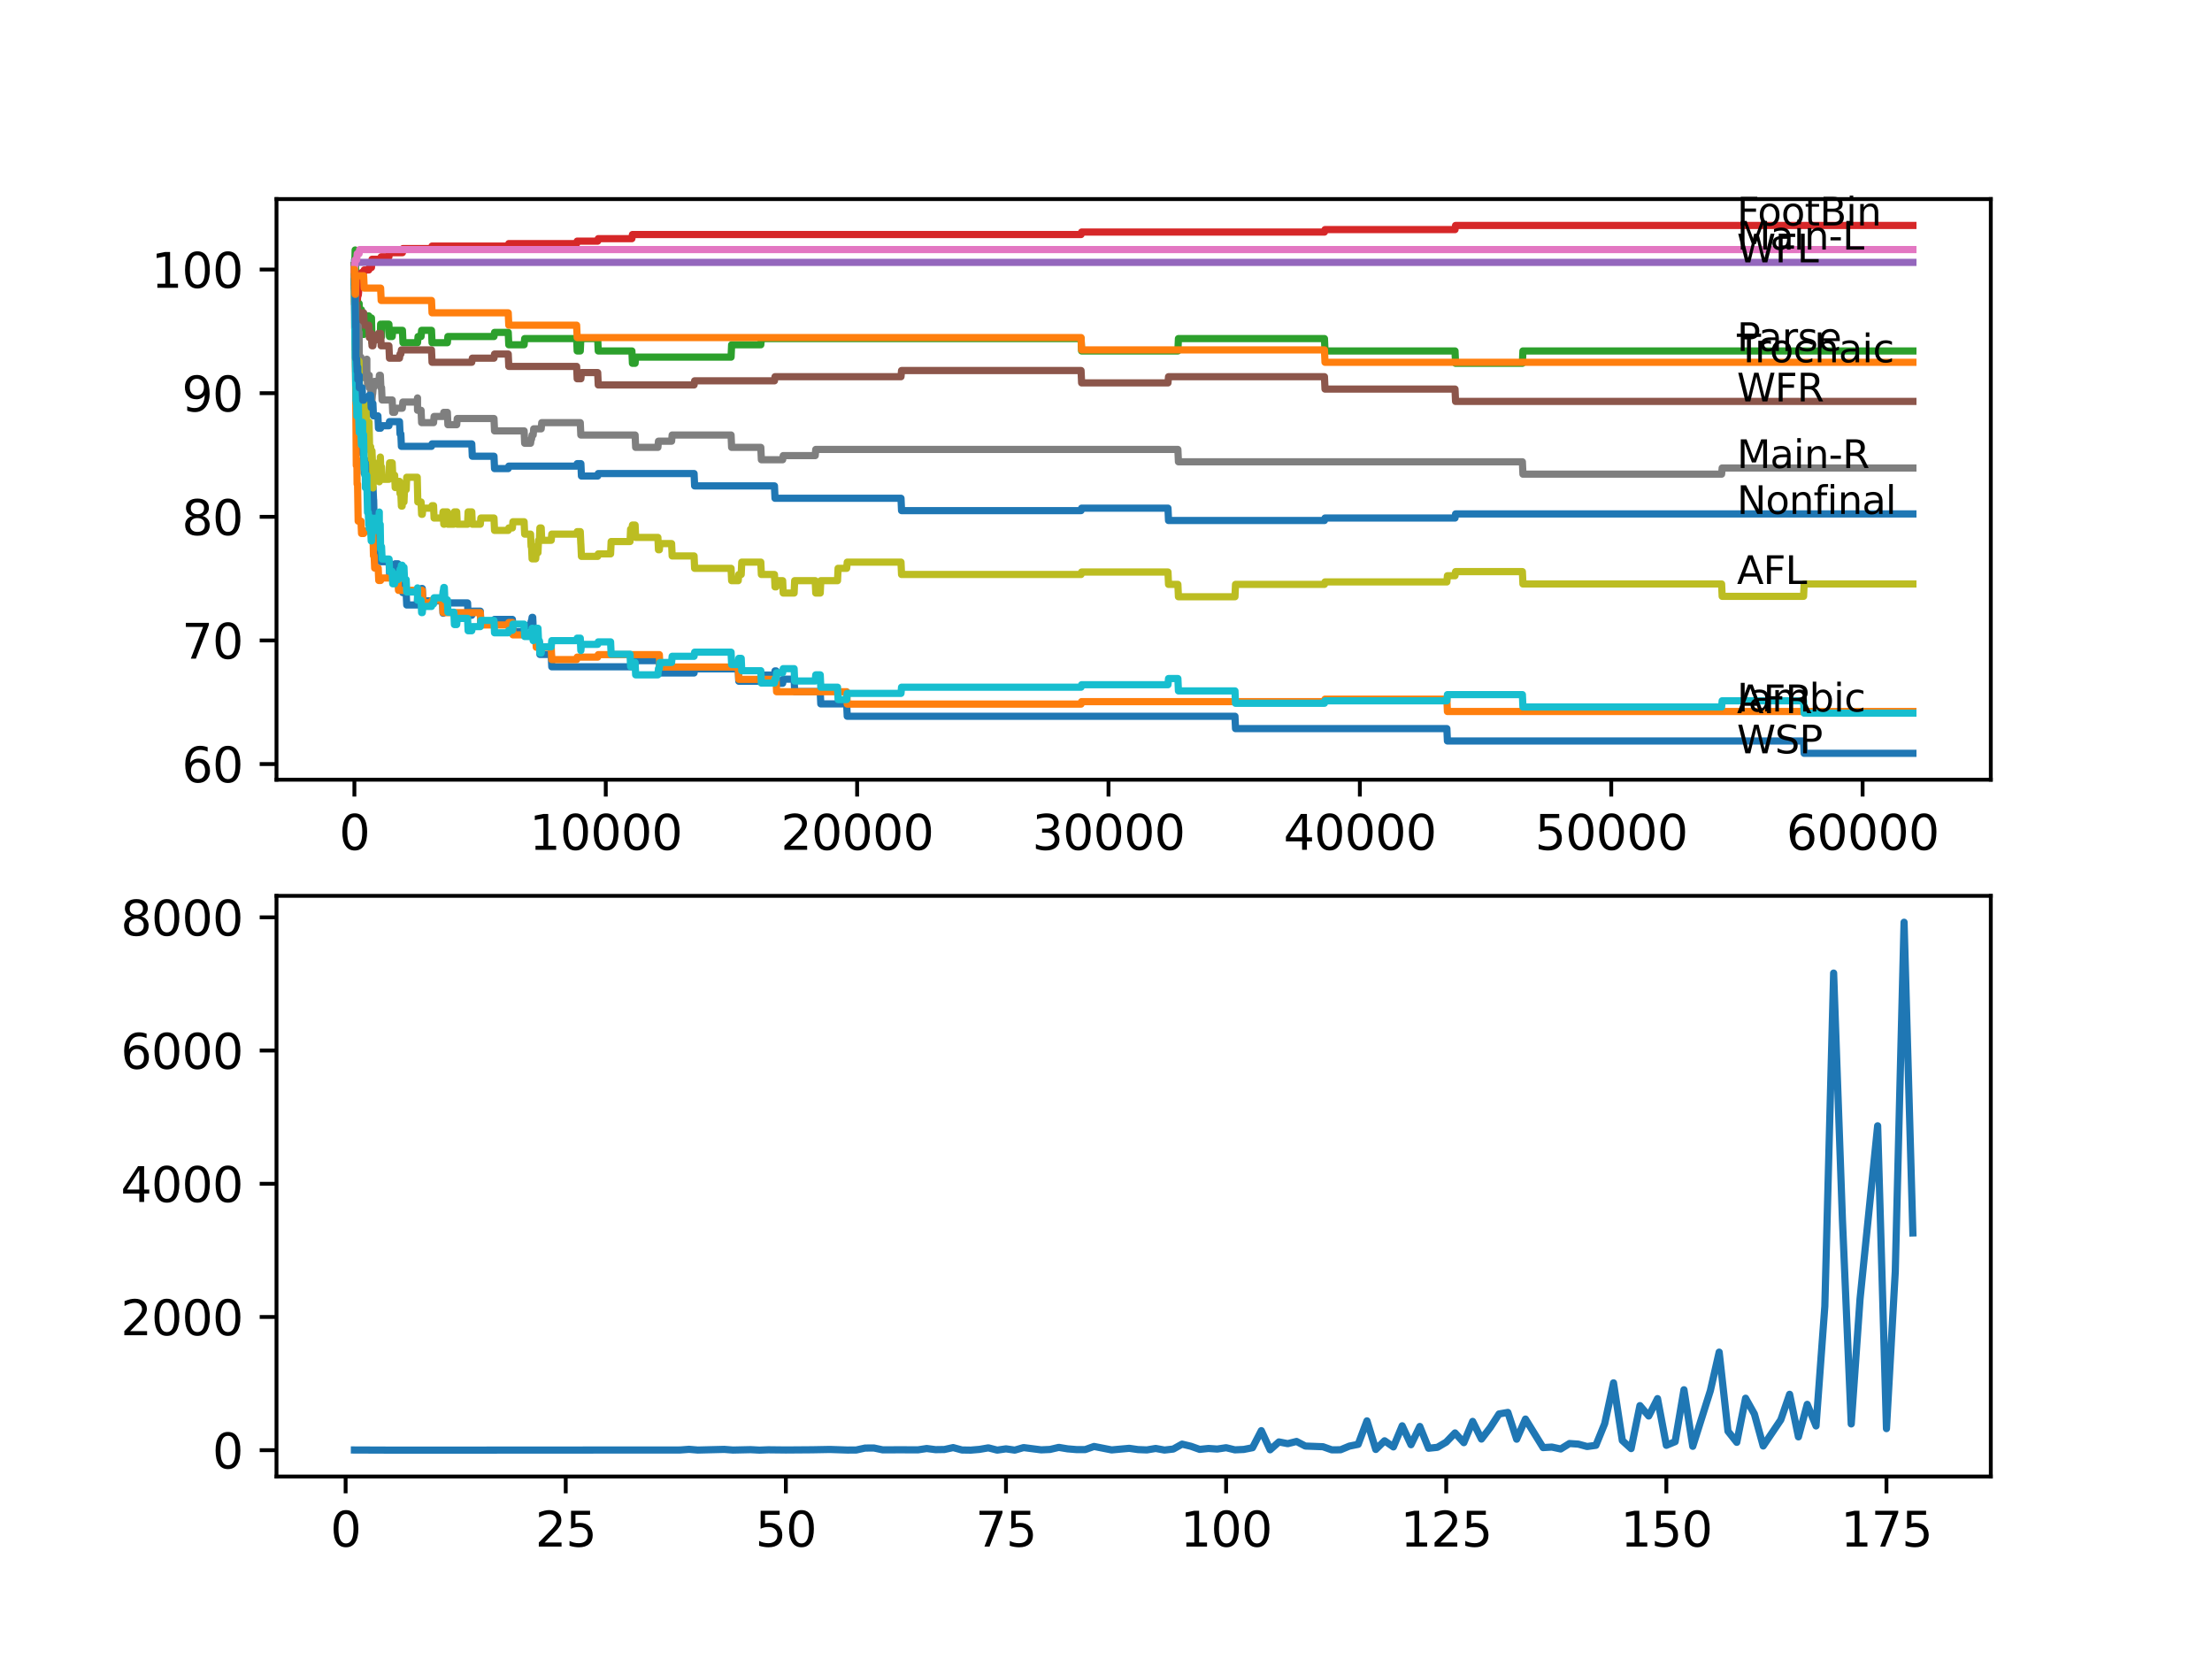 <?xml version="1.0" encoding="utf-8" standalone="no"?>
<!DOCTYPE svg PUBLIC "-//W3C//DTD SVG 1.1//EN"
  "http://www.w3.org/Graphics/SVG/1.1/DTD/svg11.dtd">
<svg xmlns:xlink="http://www.w3.org/1999/xlink" width="460.8pt" height="345.6pt" viewBox="0 0 460.8 345.6" xmlns="http://www.w3.org/2000/svg" version="1.1">
 <defs>
  <style type="text/css">*{stroke-linejoin: round; stroke-linecap: butt}</style>
 </defs>
 <g id="figure_1">
  <g id="patch_1">
   <path d="M 0 345.6 
L 460.8 345.6 
L 460.8 0 
L 0 0 
z
" style="fill: #ffffff"/>
  </g>
  <g id="axes_1">
   <g id="patch_2">
    <path d="M 57.6 162.432 
L 414.72 162.432 
L 414.72 41.472 
L 57.6 41.472 
z
" style="fill: #ffffff"/>
   </g>
   <g id="matplotlib.axis_1">
    <g id="xtick_1">
     <g id="line2d_1">
      <defs>
       <path id="m4e0fc84038" d="M 0 0 
L 0 3.5 
" style="stroke: #000000; stroke-width: 0.8"/>
      </defs>
      <g>
       <use xlink:href="#m4e0fc84038" x="73.827" y="162.432" style="stroke: #000000; stroke-width: 0.8"/>
      </g>
     </g>
     <g id="text_1">
      <!-- 0 -->
      <g transform="translate(70.646 177.03)scale(0.1 -0.1)">
       <defs>
        <path id="DejaVuSans-30" d="M 2034 4250 
Q 1547 4250 1301 3770 
Q 1056 3291 1056 2328 
Q 1056 1369 1301 889 
Q 1547 409 2034 409 
Q 2525 409 2770 889 
Q 3016 1369 3016 2328 
Q 3016 3291 2770 3770 
Q 2525 4250 2034 4250 
z
M 2034 4750 
Q 2819 4750 3233 4129 
Q 3647 3509 3647 2328 
Q 3647 1150 3233 529 
Q 2819 -91 2034 -91 
Q 1250 -91 836 529 
Q 422 1150 422 2328 
Q 422 3509 836 4129 
Q 1250 4750 2034 4750 
z
" transform="scale(0.016)"/>
       </defs>
       <use xlink:href="#DejaVuSans-30"/>
      </g>
     </g>
    </g>
    <g id="xtick_2">
     <g id="line2d_2">
      <g>
       <use xlink:href="#m4e0fc84038" x="126.192" y="162.432" style="stroke: #000000; stroke-width: 0.8"/>
      </g>
     </g>
     <g id="text_2">
      <!-- 10000 -->
      <g transform="translate(110.286 177.03)scale(0.1 -0.1)">
       <defs>
        <path id="DejaVuSans-31" d="M 794 531 
L 1825 531 
L 1825 4091 
L 703 3866 
L 703 4441 
L 1819 4666 
L 2450 4666 
L 2450 531 
L 3481 531 
L 3481 0 
L 794 0 
L 794 531 
z
" transform="scale(0.016)"/>
       </defs>
       <use xlink:href="#DejaVuSans-31"/>
       <use xlink:href="#DejaVuSans-30" x="63.623"/>
       <use xlink:href="#DejaVuSans-30" x="127.246"/>
       <use xlink:href="#DejaVuSans-30" x="190.869"/>
       <use xlink:href="#DejaVuSans-30" x="254.492"/>
      </g>
     </g>
    </g>
    <g id="xtick_3">
     <g id="line2d_3">
      <g>
       <use xlink:href="#m4e0fc84038" x="178.556" y="162.432" style="stroke: #000000; stroke-width: 0.8"/>
      </g>
     </g>
     <g id="text_3">
      <!-- 20000 -->
      <g transform="translate(162.65 177.03)scale(0.1 -0.1)">
       <defs>
        <path id="DejaVuSans-32" d="M 1228 531 
L 3431 531 
L 3431 0 
L 469 0 
L 469 531 
Q 828 903 1448 1529 
Q 2069 2156 2228 2338 
Q 2531 2678 2651 2914 
Q 2772 3150 2772 3378 
Q 2772 3750 2511 3984 
Q 2250 4219 1831 4219 
Q 1534 4219 1204 4116 
Q 875 4013 500 3803 
L 500 4441 
Q 881 4594 1212 4672 
Q 1544 4750 1819 4750 
Q 2544 4750 2975 4387 
Q 3406 4025 3406 3419 
Q 3406 3131 3298 2873 
Q 3191 2616 2906 2266 
Q 2828 2175 2409 1742 
Q 1991 1309 1228 531 
z
" transform="scale(0.016)"/>
       </defs>
       <use xlink:href="#DejaVuSans-32"/>
       <use xlink:href="#DejaVuSans-30" x="63.623"/>
       <use xlink:href="#DejaVuSans-30" x="127.246"/>
       <use xlink:href="#DejaVuSans-30" x="190.869"/>
       <use xlink:href="#DejaVuSans-30" x="254.492"/>
      </g>
     </g>
    </g>
    <g id="xtick_4">
     <g id="line2d_4">
      <g>
       <use xlink:href="#m4e0fc84038" x="230.921" y="162.432" style="stroke: #000000; stroke-width: 0.8"/>
      </g>
     </g>
     <g id="text_4">
      <!-- 30000 -->
      <g transform="translate(215.015 177.03)scale(0.1 -0.1)">
       <defs>
        <path id="DejaVuSans-33" d="M 2597 2516 
Q 3050 2419 3304 2112 
Q 3559 1806 3559 1356 
Q 3559 666 3084 287 
Q 2609 -91 1734 -91 
Q 1441 -91 1130 -33 
Q 819 25 488 141 
L 488 750 
Q 750 597 1062 519 
Q 1375 441 1716 441 
Q 2309 441 2620 675 
Q 2931 909 2931 1356 
Q 2931 1769 2642 2001 
Q 2353 2234 1838 2234 
L 1294 2234 
L 1294 2753 
L 1863 2753 
Q 2328 2753 2575 2939 
Q 2822 3125 2822 3475 
Q 2822 3834 2567 4026 
Q 2313 4219 1838 4219 
Q 1578 4219 1281 4162 
Q 984 4106 628 3988 
L 628 4550 
Q 988 4650 1302 4700 
Q 1616 4750 1894 4750 
Q 2613 4750 3031 4423 
Q 3450 4097 3450 3541 
Q 3450 3153 3228 2886 
Q 3006 2619 2597 2516 
z
" transform="scale(0.016)"/>
       </defs>
       <use xlink:href="#DejaVuSans-33"/>
       <use xlink:href="#DejaVuSans-30" x="63.623"/>
       <use xlink:href="#DejaVuSans-30" x="127.246"/>
       <use xlink:href="#DejaVuSans-30" x="190.869"/>
       <use xlink:href="#DejaVuSans-30" x="254.492"/>
      </g>
     </g>
    </g>
    <g id="xtick_5">
     <g id="line2d_5">
      <g>
       <use xlink:href="#m4e0fc84038" x="283.285" y="162.432" style="stroke: #000000; stroke-width: 0.8"/>
      </g>
     </g>
     <g id="text_5">
      <!-- 40000 -->
      <g transform="translate(267.379 177.03)scale(0.1 -0.1)">
       <defs>
        <path id="DejaVuSans-34" d="M 2419 4116 
L 825 1625 
L 2419 1625 
L 2419 4116 
z
M 2253 4666 
L 3047 4666 
L 3047 1625 
L 3713 1625 
L 3713 1100 
L 3047 1100 
L 3047 0 
L 2419 0 
L 2419 1100 
L 313 1100 
L 313 1709 
L 2253 4666 
z
" transform="scale(0.016)"/>
       </defs>
       <use xlink:href="#DejaVuSans-34"/>
       <use xlink:href="#DejaVuSans-30" x="63.623"/>
       <use xlink:href="#DejaVuSans-30" x="127.246"/>
       <use xlink:href="#DejaVuSans-30" x="190.869"/>
       <use xlink:href="#DejaVuSans-30" x="254.492"/>
      </g>
     </g>
    </g>
    <g id="xtick_6">
     <g id="line2d_6">
      <g>
       <use xlink:href="#m4e0fc84038" x="335.65" y="162.432" style="stroke: #000000; stroke-width: 0.8"/>
      </g>
     </g>
     <g id="text_6">
      <!-- 50000 -->
      <g transform="translate(319.744 177.03)scale(0.1 -0.1)">
       <defs>
        <path id="DejaVuSans-35" d="M 691 4666 
L 3169 4666 
L 3169 4134 
L 1269 4134 
L 1269 2991 
Q 1406 3038 1543 3061 
Q 1681 3084 1819 3084 
Q 2600 3084 3056 2656 
Q 3513 2228 3513 1497 
Q 3513 744 3044 326 
Q 2575 -91 1722 -91 
Q 1428 -91 1123 -41 
Q 819 9 494 109 
L 494 744 
Q 775 591 1075 516 
Q 1375 441 1709 441 
Q 2250 441 2565 725 
Q 2881 1009 2881 1497 
Q 2881 1984 2565 2268 
Q 2250 2553 1709 2553 
Q 1456 2553 1204 2497 
Q 953 2441 691 2322 
L 691 4666 
z
" transform="scale(0.016)"/>
       </defs>
       <use xlink:href="#DejaVuSans-35"/>
       <use xlink:href="#DejaVuSans-30" x="63.623"/>
       <use xlink:href="#DejaVuSans-30" x="127.246"/>
       <use xlink:href="#DejaVuSans-30" x="190.869"/>
       <use xlink:href="#DejaVuSans-30" x="254.492"/>
      </g>
     </g>
    </g>
    <g id="xtick_7">
     <g id="line2d_7">
      <g>
       <use xlink:href="#m4e0fc84038" x="388.014" y="162.432" style="stroke: #000000; stroke-width: 0.8"/>
      </g>
     </g>
     <g id="text_7">
      <!-- 60000 -->
      <g transform="translate(372.108 177.03)scale(0.1 -0.1)">
       <defs>
        <path id="DejaVuSans-36" d="M 2113 2584 
Q 1688 2584 1439 2293 
Q 1191 2003 1191 1497 
Q 1191 994 1439 701 
Q 1688 409 2113 409 
Q 2538 409 2786 701 
Q 3034 994 3034 1497 
Q 3034 2003 2786 2293 
Q 2538 2584 2113 2584 
z
M 3366 4563 
L 3366 3988 
Q 3128 4100 2886 4159 
Q 2644 4219 2406 4219 
Q 1781 4219 1451 3797 
Q 1122 3375 1075 2522 
Q 1259 2794 1537 2939 
Q 1816 3084 2150 3084 
Q 2853 3084 3261 2657 
Q 3669 2231 3669 1497 
Q 3669 778 3244 343 
Q 2819 -91 2113 -91 
Q 1303 -91 875 529 
Q 447 1150 447 2328 
Q 447 3434 972 4092 
Q 1497 4750 2381 4750 
Q 2619 4750 2861 4703 
Q 3103 4656 3366 4563 
z
" transform="scale(0.016)"/>
       </defs>
       <use xlink:href="#DejaVuSans-36"/>
       <use xlink:href="#DejaVuSans-30" x="63.623"/>
       <use xlink:href="#DejaVuSans-30" x="127.246"/>
       <use xlink:href="#DejaVuSans-30" x="190.869"/>
       <use xlink:href="#DejaVuSans-30" x="254.492"/>
      </g>
     </g>
    </g>
   </g>
   <g id="matplotlib.axis_2">
    <g id="ytick_1">
     <g id="line2d_8">
      <defs>
       <path id="mff0ceca0a5" d="M 0 0 
L -3.5 0 
" style="stroke: #000000; stroke-width: 0.8"/>
      </defs>
      <g>
       <use xlink:href="#mff0ceca0a5" x="57.6" y="159.166" style="stroke: #000000; stroke-width: 0.8"/>
      </g>
     </g>
     <g id="text_8">
      <!-- 60 -->
      <g transform="translate(37.875 162.965)scale(0.1 -0.1)">
       <use xlink:href="#DejaVuSans-36"/>
       <use xlink:href="#DejaVuSans-30" x="63.623"/>
      </g>
     </g>
    </g>
    <g id="ytick_2">
     <g id="line2d_9">
      <g>
       <use xlink:href="#mff0ceca0a5" x="57.6" y="133.413" style="stroke: #000000; stroke-width: 0.8"/>
      </g>
     </g>
     <g id="text_9">
      <!-- 70 -->
      <g transform="translate(37.875 137.212)scale(0.1 -0.1)">
       <defs>
        <path id="DejaVuSans-37" d="M 525 4666 
L 3525 4666 
L 3525 4397 
L 1831 0 
L 1172 0 
L 2766 4134 
L 525 4134 
L 525 4666 
z
" transform="scale(0.016)"/>
       </defs>
       <use xlink:href="#DejaVuSans-37"/>
       <use xlink:href="#DejaVuSans-30" x="63.623"/>
      </g>
     </g>
    </g>
    <g id="ytick_3">
     <g id="line2d_10">
      <g>
       <use xlink:href="#mff0ceca0a5" x="57.6" y="107.66" style="stroke: #000000; stroke-width: 0.8"/>
      </g>
     </g>
     <g id="text_10">
      <!-- 80 -->
      <g transform="translate(37.875 111.46)scale(0.1 -0.1)">
       <defs>
        <path id="DejaVuSans-38" d="M 2034 2216 
Q 1584 2216 1326 1975 
Q 1069 1734 1069 1313 
Q 1069 891 1326 650 
Q 1584 409 2034 409 
Q 2484 409 2743 651 
Q 3003 894 3003 1313 
Q 3003 1734 2745 1975 
Q 2488 2216 2034 2216 
z
M 1403 2484 
Q 997 2584 770 2862 
Q 544 3141 544 3541 
Q 544 4100 942 4425 
Q 1341 4750 2034 4750 
Q 2731 4750 3128 4425 
Q 3525 4100 3525 3541 
Q 3525 3141 3298 2862 
Q 3072 2584 2669 2484 
Q 3125 2378 3379 2068 
Q 3634 1759 3634 1313 
Q 3634 634 3220 271 
Q 2806 -91 2034 -91 
Q 1263 -91 848 271 
Q 434 634 434 1313 
Q 434 1759 690 2068 
Q 947 2378 1403 2484 
z
M 1172 3481 
Q 1172 3119 1398 2916 
Q 1625 2713 2034 2713 
Q 2441 2713 2670 2916 
Q 2900 3119 2900 3481 
Q 2900 3844 2670 4047 
Q 2441 4250 2034 4250 
Q 1625 4250 1398 4047 
Q 1172 3844 1172 3481 
z
" transform="scale(0.016)"/>
       </defs>
       <use xlink:href="#DejaVuSans-38"/>
       <use xlink:href="#DejaVuSans-30" x="63.623"/>
      </g>
     </g>
    </g>
    <g id="ytick_4">
     <g id="line2d_11">
      <g>
       <use xlink:href="#mff0ceca0a5" x="57.6" y="81.908" style="stroke: #000000; stroke-width: 0.8"/>
      </g>
     </g>
     <g id="text_11">
      <!-- 90 -->
      <g transform="translate(37.875 85.707)scale(0.1 -0.1)">
       <defs>
        <path id="DejaVuSans-39" d="M 703 97 
L 703 672 
Q 941 559 1184 500 
Q 1428 441 1663 441 
Q 2288 441 2617 861 
Q 2947 1281 2994 2138 
Q 2813 1869 2534 1725 
Q 2256 1581 1919 1581 
Q 1219 1581 811 2004 
Q 403 2428 403 3163 
Q 403 3881 828 4315 
Q 1253 4750 1959 4750 
Q 2769 4750 3195 4129 
Q 3622 3509 3622 2328 
Q 3622 1225 3098 567 
Q 2575 -91 1691 -91 
Q 1453 -91 1209 -44 
Q 966 3 703 97 
z
M 1959 2075 
Q 2384 2075 2632 2365 
Q 2881 2656 2881 3163 
Q 2881 3666 2632 3958 
Q 2384 4250 1959 4250 
Q 1534 4250 1286 3958 
Q 1038 3666 1038 3163 
Q 1038 2656 1286 2365 
Q 1534 2075 1959 2075 
z
" transform="scale(0.016)"/>
       </defs>
       <use xlink:href="#DejaVuSans-39"/>
       <use xlink:href="#DejaVuSans-30" x="63.623"/>
      </g>
     </g>
    </g>
    <g id="ytick_5">
     <g id="line2d_12">
      <g>
       <use xlink:href="#mff0ceca0a5" x="57.6" y="56.155" style="stroke: #000000; stroke-width: 0.8"/>
      </g>
     </g>
     <g id="text_12">
      <!-- 100 -->
      <g transform="translate(31.512 59.954)scale(0.1 -0.1)">
       <use xlink:href="#DejaVuSans-31"/>
       <use xlink:href="#DejaVuSans-30" x="63.623"/>
       <use xlink:href="#DejaVuSans-30" x="127.246"/>
      </g>
     </g>
    </g>
   </g>
   <g id="line2d_13">
    <path d="M 73.833 55.297 
L 73.843 55.297 
L 73.854 54.138 
L 73.88 61.864 
L 73.885 61.864 
L 73.89 61.864 
L 73.964 69.59 
L 74.011 68.087 
L 74.026 68.087 
L 74.074 65.941 
L 74.095 71.092 
L 74.105 70.233 
L 74.225 77.101 
L 74.309 77.101 
L 74.346 76.242 
L 74.388 81.393 
L 74.393 81.393 
L 74.487 81.393 
L 74.608 87.831 
L 74.723 87.831 
L 74.807 90.406 
L 74.833 89.548 
L 75.199 89.548 
L 75.315 92.123 
L 75.482 92.123 
L 75.597 94.698 
L 75.739 94.698 
L 75.854 98.561 
L 76.42 98.561 
L 76.503 95.986 
L 76.529 98.561 
L 76.723 98.561 
L 76.844 103.712 
L 76.922 103.712 
L 77.037 102.424 
L 77.215 102.424 
L 77.331 101.566 
L 77.702 101.566 
L 77.818 104.141 
L 77.839 104.141 
L 77.959 109.291 
L 78.786 109.291 
L 78.902 111.867 
L 78.923 111.867 
L 79.038 114.442 
L 79.205 114.442 
L 79.321 117.017 
L 81.049 117.017 
L 81.164 119.593 
L 81.698 119.593 
L 81.813 118.305 
L 82.211 118.305 
L 82.326 117.446 
L 82.897 117.446 
L 83.012 120.022 
L 83.222 120.022 
L 83.337 119.163 
L 83.504 119.163 
L 83.62 118.305 
L 83.777 118.305 
L 83.897 123.455 
L 84.615 123.455 
L 84.73 126.031 
L 86.919 126.031 
L 87.039 123.885 
L 87.715 123.885 
L 87.83 122.597 
L 87.971 122.597 
L 88.086 125.172 
L 92.181 125.172 
L 92.296 127.748 
L 92.333 127.748 
L 92.448 126.889 
L 93.192 126.889 
L 93.307 125.601 
L 97.402 125.601 
L 97.517 128.177 
L 98.276 128.177 
L 98.392 127.318 
L 100.057 127.318 
L 100.172 129.894 
L 102.905 129.894 
L 103.021 129.035 
L 106.739 129.035 
L 106.854 131.61 
L 109.184 131.61 
L 109.299 130.323 
L 110.525 130.323 
L 110.64 129.464 
L 110.729 129.464 
L 110.844 128.606 
L 110.975 128.606 
L 111.09 131.181 
L 111.593 131.181 
L 111.708 133.756 
L 112.357 133.756 
L 112.472 136.332 
L 114.829 136.332 
L 114.944 138.907 
L 132.303 138.907 
L 132.418 137.619 
L 137.356 137.619 
L 137.471 140.195 
L 144.588 140.195 
L 144.703 139.336 
L 153.788 139.336 
L 153.903 141.911 
L 158.49 141.911 
L 158.606 140.624 
L 161.334 140.624 
L 161.449 139.765 
L 161.664 139.765 
L 161.779 142.341 
L 163.041 142.341 
L 163.156 141.482 
L 165.429 141.482 
L 165.544 144.058 
L 170.869 144.058 
L 170.985 146.633 
L 176.378 146.633 
L 176.493 149.208 
L 257.266 149.208 
L 257.381 151.783 
L 301.409 151.783 
L 301.524 154.359 
L 375.719 154.359 
L 375.834 156.934 
L 398.487 156.934 
L 398.487 156.934 
" clip-path="url(#p179a2e8f3f)" style="fill: none; stroke: #1f77b4; stroke-width: 1.5; stroke-linecap: square"/>
   </g>
   <g id="line2d_14">
    <path d="M 73.833 56.155 
L 73.854 56.155 
L 73.995 72.894 
L 74 72.894 
L 74.053 72.251 
L 74.063 77.401 
L 74.074 77.401 
L 74.22 96.973 
L 74.299 96.973 
L 74.346 95.686 
L 74.388 100.836 
L 74.393 100.836 
L 74.487 100.836 
L 74.613 108.562 
L 75.199 108.562 
L 75.315 111.137 
L 75.755 111.137 
L 75.87 110.622 
L 77.682 110.622 
L 77.802 115.773 
L 77.938 115.773 
L 78.053 118.348 
L 78.786 118.348 
L 78.902 120.923 
L 79.289 120.923 
L 79.404 120.408 
L 82.897 120.408 
L 83.012 122.983 
L 87.971 122.983 
L 88.086 125.559 
L 89.888 125.559 
L 90.003 125.044 
L 92.181 125.044 
L 92.296 127.619 
L 100.057 127.619 
L 100.172 130.194 
L 105.875 130.194 
L 105.99 129.679 
L 106.739 129.679 
L 106.854 132.254 
L 111.593 132.254 
L 111.708 134.829 
L 114.829 134.829 
L 114.944 137.405 
L 120.123 137.405 
L 120.238 136.89 
L 124.511 136.89 
L 124.626 136.375 
L 137.356 136.375 
L 137.471 138.95 
L 153.788 138.95 
L 153.903 141.525 
L 161.664 141.525 
L 161.779 144.1 
L 176.378 144.1 
L 176.493 146.676 
L 225.203 146.676 
L 225.318 146.161 
L 275.907 146.161 
L 276.022 145.646 
L 301.409 145.646 
L 301.524 148.221 
L 398.487 148.221 
L 398.487 148.221 
" clip-path="url(#p179a2e8f3f)" style="fill: none; stroke: #ff7f0e; stroke-width: 1.5; stroke-linecap: square"/>
   </g>
   <g id="line2d_15">
    <path d="M 73.833 55.297 
L 73.848 55.297 
L 73.859 57.228 
L 73.985 52.078 
L 74 52.078 
L 74.121 59.16 
L 74.126 59.16 
L 74.147 64.31 
L 74.236 60.233 
L 74.299 60.233 
L 74.309 62.808 
L 74.409 61.95 
L 74.445 61.95 
L 74.561 64.525 
L 74.566 64.525 
L 74.681 63.237 
L 74.817 63.237 
L 74.833 65.813 
L 74.927 64.525 
L 75 64.525 
L 75.116 67.1 
L 75.173 67.1 
L 75.283 64.525 
L 75.398 67.1 
L 75.755 67.1 
L 75.76 69.675 
L 75.864 68.388 
L 76.42 68.388 
L 76.54 65.813 
L 76.828 65.813 
L 76.922 68.388 
L 76.938 67.1 
L 77.215 67.1 
L 77.331 66.242 
L 77.383 66.242 
L 77.503 71.392 
L 77.682 71.392 
L 77.797 70.105 
L 79.232 70.105 
L 79.289 67.529 
L 79.341 70.105 
L 79.483 70.105 
L 79.598 67.529 
L 81.017 67.529 
L 81.132 70.105 
L 81.698 70.105 
L 81.813 68.817 
L 83.834 68.817 
L 83.95 71.392 
L 86.976 71.392 
L 87.091 70.105 
L 87.715 70.105 
L 87.83 68.817 
L 89.888 68.817 
L 90.003 71.392 
L 93.192 71.392 
L 93.307 70.105 
L 102.905 70.105 
L 103.021 69.246 
L 105.875 69.246 
L 105.99 71.821 
L 109.184 71.821 
L 109.299 70.534 
L 120.123 70.534 
L 120.238 73.109 
L 120.882 73.109 
L 120.997 70.534 
L 124.511 70.534 
L 124.626 73.109 
L 131.633 73.109 
L 131.748 75.684 
L 132.303 75.684 
L 132.418 74.397 
L 152.296 74.397 
L 152.411 71.821 
L 158.49 71.821 
L 158.606 70.534 
L 225.203 70.534 
L 225.318 73.109 
L 245.374 73.109 
L 245.489 70.534 
L 275.907 70.534 
L 276.022 73.109 
L 303.105 73.109 
L 303.221 75.684 
L 317.139 75.684 
L 317.254 73.109 
L 398.487 73.109 
L 398.487 73.109 
" clip-path="url(#p179a2e8f3f)" style="fill: none; stroke: #2ca02c; stroke-width: 1.5; stroke-linecap: square"/>
   </g>
   <g id="line2d_16">
    <path d="M 73.833 58.731 
L 73.843 58.731 
L 73.864 58.215 
L 73.88 63.366 
L 73.906 62.722 
L 74.011 67.444 
L 74.021 66.585 
L 74.042 66.585 
L 74.178 62.336 
L 74.445 62.336 
L 74.561 61.477 
L 74.639 61.477 
L 74.754 60.19 
L 74.817 60.19 
L 74.932 59.331 
L 75 59.331 
L 75.116 58.473 
L 75.241 58.473 
L 75.362 56.756 
L 75.755 56.756 
L 75.87 56.241 
L 76.828 56.241 
L 76.943 55.726 
L 77.383 55.726 
L 77.503 54.009 
L 79.289 54.009 
L 79.404 53.494 
L 81.017 53.494 
L 81.132 52.636 
L 83.834 52.636 
L 83.95 51.777 
L 89.888 51.777 
L 90.003 51.262 
L 105.875 51.262 
L 105.99 50.747 
L 120.123 50.747 
L 120.238 50.232 
L 124.511 50.232 
L 124.626 49.717 
L 131.633 49.717 
L 131.748 48.859 
L 225.203 48.859 
L 225.318 48.344 
L 275.907 48.344 
L 276.022 47.829 
L 303.105 47.829 
L 303.221 46.97 
L 398.487 46.97 
L 398.487 46.97 
" clip-path="url(#p179a2e8f3f)" style="fill: none; stroke: #d62728; stroke-width: 1.5; stroke-linecap: square"/>
   </g>
   <g id="line2d_17">
    <path d="M 73.833 56.155 
L 73.848 56.155 
L 73.969 54.653 
L 398.487 54.653 
L 398.487 54.653 
" clip-path="url(#p179a2e8f3f)" style="fill: none; stroke: #9467bd; stroke-width: 1.5; stroke-linecap: square"/>
   </g>
   <g id="line2d_18">
    <path d="M 73.833 55.297 
L 73.843 55.297 
L 73.864 60.447 
L 73.958 59.16 
L 73.974 59.16 
L 74 57.872 
L 74.016 61.735 
L 74.068 61.091 
L 74.147 67.529 
L 74.184 64.739 
L 74.309 64.739 
L 74.424 63.881 
L 74.445 63.881 
L 74.534 66.456 
L 74.555 65.169 
L 74.817 65.169 
L 74.833 67.744 
L 74.927 66.456 
L 75.44 66.456 
L 75.556 65.169 
L 75.755 65.169 
L 75.87 67.744 
L 76.828 67.744 
L 76.943 70.319 
L 77.215 70.319 
L 77.331 69.461 
L 77.383 69.461 
L 77.498 72.036 
L 77.682 72.036 
L 77.797 70.748 
L 78.724 70.748 
L 78.839 69.461 
L 79.289 69.461 
L 79.404 72.036 
L 81.017 72.036 
L 81.132 74.611 
L 83.222 74.611 
L 83.337 73.753 
L 83.504 73.753 
L 83.62 72.894 
L 89.888 72.894 
L 90.003 75.47 
L 98.276 75.47 
L 98.392 74.611 
L 102.905 74.611 
L 103.021 73.753 
L 105.875 73.753 
L 105.99 76.328 
L 120.123 76.328 
L 120.238 78.903 
L 121.008 78.903 
L 121.123 77.616 
L 124.511 77.616 
L 124.626 80.191 
L 144.588 80.191 
L 144.703 79.333 
L 161.334 79.333 
L 161.449 78.474 
L 187.694 78.474 
L 187.809 77.187 
L 225.203 77.187 
L 225.318 79.762 
L 243.31 79.762 
L 243.426 78.474 
L 275.907 78.474 
L 276.022 81.049 
L 303.105 81.049 
L 303.221 83.625 
L 398.487 83.625 
L 398.487 83.625 
" clip-path="url(#p179a2e8f3f)" style="fill: none; stroke: #8c564b; stroke-width: 1.5; stroke-linecap: square"/>
   </g>
   <g id="line2d_19">
    <path d="M 73.833 56.155 
L 73.843 56.155 
L 73.974 54.138 
L 74.299 54.138 
L 74.414 52.85 
L 74.807 52.85 
L 74.922 51.992 
L 398.487 51.992 
L 398.487 51.992 
" clip-path="url(#p179a2e8f3f)" style="fill: none; stroke: #e377c2; stroke-width: 1.5; stroke-linecap: square"/>
   </g>
   <g id="line2d_20">
    <path d="M 73.833 58.731 
L 73.843 58.731 
L 73.89 68.388 
L 73.964 64.739 
L 73.974 63.881 
L 74.011 71.607 
L 74.037 70.748 
L 74.042 70.748 
L 74.1 68.388 
L 74.105 70.963 
L 74.163 68.817 
L 74.299 68.817 
L 74.383 71.392 
L 74.409 70.534 
L 74.456 70.534 
L 74.576 67.959 
L 74.639 67.959 
L 74.754 70.534 
L 74.781 70.534 
L 74.807 69.246 
L 74.838 74.397 
L 74.875 74.397 
L 75.173 74.397 
L 75.288 78.689 
L 75.309 78.689 
L 75.425 77.401 
L 75.482 77.401 
L 75.597 76.114 
L 75.76 76.114 
L 75.875 78.689 
L 76.006 78.689 
L 76.126 76.114 
L 76.325 76.114 
L 76.42 74.826 
L 76.425 77.401 
L 76.43 77.401 
L 76.446 77.401 
L 76.561 79.976 
L 76.828 79.976 
L 76.922 78.174 
L 76.927 80.749 
L 77.215 80.749 
L 77.331 83.324 
L 77.488 83.324 
L 77.603 82.037 
L 77.634 82.037 
L 77.75 80.749 
L 77.849 80.749 
L 77.964 79.461 
L 78.923 79.461 
L 79.038 78.174 
L 79.232 78.174 
L 79.347 80.749 
L 79.483 80.749 
L 79.598 83.324 
L 81.698 83.324 
L 81.813 85.9 
L 82.211 85.9 
L 82.326 85.041 
L 83.803 85.041 
L 83.918 83.753 
L 86.919 83.753 
L 86.976 82.895 
L 86.981 85.47 
L 87.018 85.47 
L 87.715 85.47 
L 87.83 88.046 
L 90.317 88.046 
L 90.432 86.758 
L 92.333 86.758 
L 92.448 85.9 
L 93.192 85.9 
L 93.307 88.475 
L 95.14 88.475 
L 95.255 87.187 
L 102.905 87.187 
L 103.021 89.762 
L 109.184 89.762 
L 109.299 92.338 
L 110.525 92.338 
L 110.64 91.479 
L 110.729 91.479 
L 110.844 90.621 
L 111.069 90.621 
L 111.184 89.333 
L 112.74 89.333 
L 112.855 88.046 
L 120.882 88.046 
L 120.997 90.621 
L 132.303 90.621 
L 132.418 93.196 
L 137.052 93.196 
L 137.168 91.908 
L 139.906 91.908 
L 140.021 90.621 
L 152.296 90.621 
L 152.411 93.196 
L 158.49 93.196 
L 158.606 95.771 
L 163.041 95.771 
L 163.156 94.913 
L 169.822 94.913 
L 169.937 93.625 
L 245.374 93.625 
L 245.489 96.201 
L 317.139 96.201 
L 317.254 98.776 
L 358.643 98.776 
L 358.758 97.488 
L 398.487 97.488 
L 398.487 97.488 
" clip-path="url(#p179a2e8f3f)" style="fill: none; stroke: #7f7f7f; stroke-width: 1.5; stroke-linecap: square"/>
   </g>
   <g id="line2d_21">
    <path d="M 73.833 58.731 
L 73.843 58.731 
L 73.848 58.215 
L 73.869 62.722 
L 73.943 58.645 
L 74.084 76.457 
L 74.147 73.066 
L 74.157 78.217 
L 74.168 80.792 
L 74.236 75.641 
L 74.262 75.641 
L 74.299 75.641 
L 74.346 80.792 
L 74.414 78.646 
L 74.445 78.646 
L 74.456 77.787 
L 74.534 81.65 
L 74.571 86.801 
L 74.639 81.65 
L 74.775 75.212 
L 74.781 75.212 
L 74.901 82.08 
L 75 82.08 
L 75.116 81.221 
L 75.173 81.221 
L 75.283 84.655 
L 75.288 83.796 
L 75.309 83.796 
L 75.425 86.372 
L 75.44 86.372 
L 75.535 91.522 
L 75.556 88.947 
L 75.739 88.947 
L 75.854 85.857 
L 76.006 85.857 
L 76.011 88.432 
L 76.116 85.857 
L 76.121 83.281 
L 76.226 85.857 
L 76.325 85.857 
L 76.451 93.582 
L 76.503 93.582 
L 76.619 91.007 
L 76.723 91.007 
L 76.838 87.917 
L 76.875 87.917 
L 76.996 93.067 
L 77.215 93.067 
L 77.331 95.643 
L 77.383 95.643 
L 77.488 93.926 
L 77.603 96.501 
L 77.634 96.501 
L 77.702 101.652 
L 77.75 100.364 
L 77.839 100.364 
L 77.849 97.789 
L 77.949 99.076 
L 78.415 99.076 
L 78.53 96.501 
L 78.724 96.501 
L 78.786 99.076 
L 78.834 97.789 
L 78.923 97.789 
L 79.012 100.364 
L 79.033 97.789 
L 79.205 97.789 
L 79.232 95.213 
L 79.315 97.274 
L 79.483 97.274 
L 79.598 99.849 
L 81.017 99.849 
L 81.148 96.415 
L 81.698 96.415 
L 81.813 98.99 
L 82.211 98.99 
L 82.326 101.566 
L 82.897 101.566 
L 83.012 100.278 
L 83.222 100.278 
L 83.337 102.853 
L 83.504 102.853 
L 83.62 105.429 
L 83.777 105.429 
L 83.803 102.853 
L 83.887 104.57 
L 84.154 104.57 
L 84.269 101.995 
L 84.615 101.995 
L 84.73 99.42 
L 86.919 99.42 
L 87.039 104.57 
L 87.715 104.57 
L 87.83 107.145 
L 87.971 107.145 
L 88.086 105.858 
L 89.888 105.858 
L 90.003 105.343 
L 90.317 105.343 
L 90.432 107.918 
L 92.181 107.918 
L 92.296 106.63 
L 92.333 106.63 
L 92.448 109.206 
L 92.558 109.206 
L 92.673 106.63 
L 93.192 106.63 
L 93.307 109.206 
L 94.548 109.206 
L 94.663 106.63 
L 95.14 106.63 
L 95.255 109.206 
L 97.402 109.206 
L 97.517 106.63 
L 98.276 106.63 
L 98.392 109.206 
L 100.057 109.206 
L 100.172 107.918 
L 102.905 107.918 
L 103.021 110.493 
L 105.875 110.493 
L 105.99 109.978 
L 106.739 109.978 
L 106.854 108.691 
L 109.184 108.691 
L 109.299 111.266 
L 110.525 111.266 
L 110.64 113.841 
L 110.729 113.841 
L 110.844 116.416 
L 110.975 116.416 
L 111.069 113.841 
L 111.085 116.416 
L 111.593 116.416 
L 111.708 115.129 
L 112.069 115.129 
L 112.184 112.553 
L 112.357 112.553 
L 112.472 109.978 
L 112.74 109.978 
L 112.855 112.553 
L 114.829 112.553 
L 114.944 111.266 
L 120.123 111.266 
L 120.238 110.751 
L 120.882 110.751 
L 120.997 113.326 
L 121.008 113.326 
L 121.123 115.901 
L 124.511 115.901 
L 124.626 115.386 
L 127.197 115.386 
L 127.313 112.811 
L 131.25 112.811 
L 131.366 110.236 
L 131.633 110.236 
L 131.748 109.377 
L 132.303 109.377 
L 132.418 111.953 
L 137.052 111.953 
L 137.168 114.528 
L 137.356 114.528 
L 137.471 113.24 
L 139.906 113.24 
L 140.021 115.815 
L 144.588 115.815 
L 144.703 118.391 
L 152.296 118.391 
L 152.411 120.966 
L 153.788 120.966 
L 153.903 119.678 
L 154.406 119.678 
L 154.521 117.103 
L 158.49 117.103 
L 158.606 119.678 
L 161.334 119.678 
L 161.449 122.254 
L 161.664 122.254 
L 161.779 120.966 
L 163.041 120.966 
L 163.156 123.541 
L 165.429 123.541 
L 165.544 120.966 
L 169.822 120.966 
L 169.937 123.541 
L 170.869 123.541 
L 170.985 120.966 
L 174.472 120.966 
L 174.587 118.391 
L 176.378 118.391 
L 176.493 117.103 
L 187.694 117.103 
L 187.809 119.678 
L 225.203 119.678 
L 225.318 119.163 
L 243.31 119.163 
L 243.426 121.739 
L 245.374 121.739 
L 245.489 124.314 
L 257.266 124.314 
L 257.381 121.739 
L 275.907 121.739 
L 276.022 121.224 
L 301.409 121.224 
L 301.524 119.936 
L 303.105 119.936 
L 303.221 119.077 
L 317.139 119.077 
L 317.254 121.653 
L 358.643 121.653 
L 358.758 124.228 
L 375.719 124.228 
L 375.834 121.653 
L 398.487 121.653 
L 398.487 121.653 
" clip-path="url(#p179a2e8f3f)" style="fill: none; stroke: #bcbd22; stroke-width: 1.5; stroke-linecap: square"/>
   </g>
   <g id="line2d_22">
    <path d="M 73.833 58.731 
L 73.843 58.731 
L 73.979 74.611 
L 73.985 73.753 
L 74 73.753 
L 74.105 80.32 
L 74.121 79.461 
L 74.126 79.461 
L 74.147 78.303 
L 74.157 83.453 
L 74.199 82.809 
L 74.215 82.809 
L 74.231 81.522 
L 74.236 84.097 
L 74.309 84.097 
L 74.346 86.672 
L 74.419 84.526 
L 74.456 84.526 
L 74.566 79.376 
L 74.582 80.663 
L 74.587 80.663 
L 74.707 87.101 
L 74.723 87.101 
L 74.838 90.106 
L 75 90.106 
L 75.116 89.247 
L 75.173 89.247 
L 75.283 92.681 
L 75.288 91.823 
L 75.309 91.823 
L 75.425 90.535 
L 75.44 90.535 
L 75.535 87.96 
L 75.55 90.535 
L 75.739 90.535 
L 75.864 97.746 
L 76.006 97.746 
L 76.011 96.458 
L 76.016 99.033 
L 76.111 99.033 
L 76.116 99.033 
L 76.121 101.609 
L 76.226 100.321 
L 76.325 100.321 
L 76.42 99.033 
L 76.425 101.609 
L 76.43 101.609 
L 76.446 101.609 
L 76.566 106.759 
L 76.723 106.759 
L 76.828 109.334 
L 76.838 108.819 
L 76.875 108.819 
L 76.922 107.532 
L 76.927 110.107 
L 76.98 110.107 
L 77.215 110.107 
L 77.331 112.682 
L 77.404 112.682 
L 77.524 110.536 
L 77.634 110.536 
L 77.755 107.961 
L 77.839 107.961 
L 77.849 110.536 
L 77.949 107.961 
L 78.415 107.961 
L 78.53 110.536 
L 78.724 110.536 
L 78.844 107.961 
L 78.923 107.961 
L 79.012 106.673 
L 79.017 109.249 
L 79.027 109.249 
L 79.205 109.249 
L 79.289 114.399 
L 79.326 113.884 
L 79.483 113.884 
L 79.598 116.459 
L 81.049 116.459 
L 81.164 119.035 
L 81.698 119.035 
L 81.813 121.61 
L 82.211 121.61 
L 82.326 120.751 
L 82.897 120.751 
L 83.012 119.464 
L 83.222 119.464 
L 83.337 118.605 
L 83.504 118.605 
L 83.62 117.747 
L 83.777 117.747 
L 83.803 120.322 
L 83.887 118.176 
L 84.154 118.176 
L 84.269 120.751 
L 84.615 120.751 
L 84.73 123.327 
L 86.919 123.327 
L 86.976 122.468 
L 86.981 125.044 
L 87.018 125.044 
L 87.715 125.044 
L 87.83 127.619 
L 87.971 127.619 
L 88.086 126.331 
L 89.888 126.331 
L 90.003 125.816 
L 90.317 125.816 
L 90.432 124.528 
L 92.181 124.528 
L 92.296 123.241 
L 92.333 123.241 
L 92.448 122.382 
L 92.558 122.382 
L 92.673 124.958 
L 93.192 124.958 
L 93.307 127.533 
L 94.548 127.533 
L 94.663 130.108 
L 95.14 130.108 
L 95.255 128.821 
L 97.402 128.821 
L 97.517 131.396 
L 98.276 131.396 
L 98.392 130.537 
L 100.057 130.537 
L 100.172 129.25 
L 102.905 129.25 
L 103.021 131.825 
L 105.875 131.825 
L 105.99 131.31 
L 106.739 131.31 
L 106.854 130.022 
L 109.184 130.022 
L 109.299 132.598 
L 110.525 132.598 
L 110.64 131.739 
L 110.729 131.739 
L 110.844 130.881 
L 110.975 130.881 
L 111.069 133.456 
L 111.085 132.168 
L 111.593 132.168 
L 111.708 130.881 
L 112.069 130.881 
L 112.184 133.456 
L 112.357 133.456 
L 112.472 136.031 
L 112.74 136.031 
L 112.855 134.744 
L 114.829 134.744 
L 114.944 133.456 
L 120.123 133.456 
L 120.238 132.941 
L 120.882 132.941 
L 120.997 135.516 
L 121.008 135.516 
L 121.123 134.229 
L 124.511 134.229 
L 124.626 133.714 
L 127.197 133.714 
L 127.313 136.289 
L 131.25 136.289 
L 131.366 138.864 
L 131.633 138.864 
L 131.748 138.006 
L 132.303 138.006 
L 132.418 140.581 
L 137.052 140.581 
L 137.168 139.293 
L 137.356 139.293 
L 137.471 138.006 
L 139.906 138.006 
L 140.021 136.718 
L 144.588 136.718 
L 144.703 135.86 
L 152.296 135.86 
L 152.411 138.435 
L 153.788 138.435 
L 153.903 137.147 
L 154.406 137.147 
L 154.521 139.722 
L 158.49 139.722 
L 158.606 142.298 
L 161.334 142.298 
L 161.449 141.439 
L 161.664 141.439 
L 161.779 140.152 
L 163.041 140.152 
L 163.156 139.293 
L 165.429 139.293 
L 165.544 141.869 
L 169.822 141.869 
L 169.937 140.581 
L 170.869 140.581 
L 170.985 143.156 
L 174.472 143.156 
L 174.587 145.731 
L 176.378 145.731 
L 176.493 144.444 
L 187.694 144.444 
L 187.809 143.156 
L 225.203 143.156 
L 225.318 142.641 
L 243.31 142.641 
L 243.426 141.353 
L 245.374 141.353 
L 245.489 143.929 
L 257.266 143.929 
L 257.381 146.504 
L 275.907 146.504 
L 276.022 145.989 
L 301.409 145.989 
L 301.524 144.701 
L 317.139 144.701 
L 317.254 147.277 
L 358.643 147.277 
L 358.758 145.989 
L 375.719 145.989 
L 375.834 148.564 
L 398.487 148.564 
L 398.487 148.564 
" clip-path="url(#p179a2e8f3f)" style="fill: none; stroke: #17becf; stroke-width: 1.5; stroke-linecap: square"/>
   </g>
   <g id="line2d_23">
    <path d="M 73.833 58.731 
L 73.843 58.731 
L 73.864 57.572 
L 73.869 60.147 
L 73.937 60.147 
L 73.974 60.147 
L 74.084 68.087 
L 74.1 67.572 
L 74.126 67.572 
L 74.147 67.057 
L 74.163 74.783 
L 74.309 74.783 
L 74.424 77.358 
L 74.445 77.358 
L 74.534 76.5 
L 74.54 79.075 
L 74.545 79.075 
L 74.817 79.075 
L 74.833 78.217 
L 74.838 80.792 
L 74.917 80.792 
L 75.44 80.792 
L 75.556 83.367 
L 75.755 83.367 
L 75.87 82.852 
L 76.828 82.852 
L 76.943 82.337 
L 77.215 82.337 
L 77.331 84.912 
L 77.383 84.912 
L 77.498 84.054 
L 77.682 84.054 
L 77.797 86.629 
L 78.724 86.629 
L 78.839 89.204 
L 79.289 89.204 
L 79.404 88.689 
L 81.017 88.689 
L 81.132 87.831 
L 83.222 87.831 
L 83.337 90.406 
L 83.504 90.406 
L 83.62 92.982 
L 89.888 92.982 
L 90.003 92.466 
L 98.276 92.466 
L 98.392 95.042 
L 102.905 95.042 
L 103.021 97.617 
L 105.875 97.617 
L 105.99 97.102 
L 120.123 97.102 
L 120.238 96.587 
L 121.008 96.587 
L 121.123 99.162 
L 124.511 99.162 
L 124.626 98.647 
L 144.588 98.647 
L 144.703 101.222 
L 161.334 101.222 
L 161.449 103.798 
L 187.694 103.798 
L 187.809 106.373 
L 225.203 106.373 
L 225.318 105.858 
L 243.31 105.858 
L 243.426 108.433 
L 275.907 108.433 
L 276.022 107.918 
L 303.105 107.918 
L 303.221 107.06 
L 398.487 107.06 
L 398.487 107.06 
" clip-path="url(#p179a2e8f3f)" style="fill: none; stroke: #1f77b4; stroke-width: 1.5; stroke-linecap: square"/>
   </g>
   <g id="line2d_24">
    <path d="M 73.833 56.155 
L 73.848 56.155 
L 73.969 61.306 
L 74.058 61.306 
L 74.184 57.443 
L 75.755 57.443 
L 75.87 60.018 
L 79.289 60.018 
L 79.404 62.593 
L 89.888 62.593 
L 90.003 65.169 
L 105.875 65.169 
L 105.99 67.744 
L 120.123 67.744 
L 120.238 70.319 
L 225.203 70.319 
L 225.318 72.894 
L 275.907 72.894 
L 276.022 75.47 
L 398.487 75.47 
L 398.487 75.47 
" clip-path="url(#p179a2e8f3f)" style="fill: none; stroke: #ff7f0e; stroke-width: 1.5; stroke-linecap: square"/>
   </g>
   <g id="patch_3">
    <path d="M 57.6 162.432 
L 57.6 41.472 
" style="fill: none; stroke: #000000; stroke-width: 0.8; stroke-linejoin: miter; stroke-linecap: square"/>
   </g>
   <g id="patch_4">
    <path d="M 414.72 162.432 
L 414.72 41.472 
" style="fill: none; stroke: #000000; stroke-width: 0.8; stroke-linejoin: miter; stroke-linecap: square"/>
   </g>
   <g id="patch_5">
    <path d="M 57.6 162.432 
L 414.72 162.432 
" style="fill: none; stroke: #000000; stroke-width: 0.8; stroke-linejoin: miter; stroke-linecap: square"/>
   </g>
   <g id="patch_6">
    <path d="M 57.6 41.472 
L 414.72 41.472 
" style="fill: none; stroke: #000000; stroke-width: 0.8; stroke-linejoin: miter; stroke-linecap: square"/>
   </g>
   <g id="text_13">
    <!-- WSP -->
    <g transform="translate(361.832 156.934)scale(0.08 -0.08)">
     <defs>
      <path id="DejaVuSans-57" d="M 213 4666 
L 850 4666 
L 1831 722 
L 2809 4666 
L 3519 4666 
L 4500 722 
L 5478 4666 
L 6119 4666 
L 4947 0 
L 4153 0 
L 3169 4050 
L 2175 0 
L 1381 0 
L 213 4666 
z
" transform="scale(0.016)"/>
      <path id="DejaVuSans-53" d="M 3425 4513 
L 3425 3897 
Q 3066 4069 2747 4153 
Q 2428 4238 2131 4238 
Q 1616 4238 1336 4038 
Q 1056 3838 1056 3469 
Q 1056 3159 1242 3001 
Q 1428 2844 1947 2747 
L 2328 2669 
Q 3034 2534 3370 2195 
Q 3706 1856 3706 1288 
Q 3706 609 3251 259 
Q 2797 -91 1919 -91 
Q 1588 -91 1214 -16 
Q 841 59 441 206 
L 441 856 
Q 825 641 1194 531 
Q 1563 422 1919 422 
Q 2459 422 2753 634 
Q 3047 847 3047 1241 
Q 3047 1584 2836 1778 
Q 2625 1972 2144 2069 
L 1759 2144 
Q 1053 2284 737 2584 
Q 422 2884 422 3419 
Q 422 4038 858 4394 
Q 1294 4750 2059 4750 
Q 2388 4750 2728 4690 
Q 3069 4631 3425 4513 
z
" transform="scale(0.016)"/>
      <path id="DejaVuSans-50" d="M 1259 4147 
L 1259 2394 
L 2053 2394 
Q 2494 2394 2734 2622 
Q 2975 2850 2975 3272 
Q 2975 3691 2734 3919 
Q 2494 4147 2053 4147 
L 1259 4147 
z
M 628 4666 
L 2053 4666 
Q 2838 4666 3239 4311 
Q 3641 3956 3641 3272 
Q 3641 2581 3239 2228 
Q 2838 1875 2053 1875 
L 1259 1875 
L 1259 0 
L 628 0 
L 628 4666 
z
" transform="scale(0.016)"/>
     </defs>
     <use xlink:href="#DejaVuSans-57"/>
     <use xlink:href="#DejaVuSans-53" x="98.877"/>
     <use xlink:href="#DejaVuSans-50" x="162.354"/>
    </g>
   </g>
   <g id="text_14">
    <!-- Iambic -->
    <g transform="translate(361.832 148.221)scale(0.08 -0.08)">
     <defs>
      <path id="DejaVuSans-49" d="M 628 4666 
L 1259 4666 
L 1259 0 
L 628 0 
L 628 4666 
z
" transform="scale(0.016)"/>
      <path id="DejaVuSans-61" d="M 2194 1759 
Q 1497 1759 1228 1600 
Q 959 1441 959 1056 
Q 959 750 1161 570 
Q 1363 391 1709 391 
Q 2188 391 2477 730 
Q 2766 1069 2766 1631 
L 2766 1759 
L 2194 1759 
z
M 3341 1997 
L 3341 0 
L 2766 0 
L 2766 531 
Q 2569 213 2275 61 
Q 1981 -91 1556 -91 
Q 1019 -91 701 211 
Q 384 513 384 1019 
Q 384 1609 779 1909 
Q 1175 2209 1959 2209 
L 2766 2209 
L 2766 2266 
Q 2766 2663 2505 2880 
Q 2244 3097 1772 3097 
Q 1472 3097 1187 3025 
Q 903 2953 641 2809 
L 641 3341 
Q 956 3463 1253 3523 
Q 1550 3584 1831 3584 
Q 2591 3584 2966 3190 
Q 3341 2797 3341 1997 
z
" transform="scale(0.016)"/>
      <path id="DejaVuSans-6d" d="M 3328 2828 
Q 3544 3216 3844 3400 
Q 4144 3584 4550 3584 
Q 5097 3584 5394 3201 
Q 5691 2819 5691 2113 
L 5691 0 
L 5113 0 
L 5113 2094 
Q 5113 2597 4934 2840 
Q 4756 3084 4391 3084 
Q 3944 3084 3684 2787 
Q 3425 2491 3425 1978 
L 3425 0 
L 2847 0 
L 2847 2094 
Q 2847 2600 2669 2842 
Q 2491 3084 2119 3084 
Q 1678 3084 1418 2786 
Q 1159 2488 1159 1978 
L 1159 0 
L 581 0 
L 581 3500 
L 1159 3500 
L 1159 2956 
Q 1356 3278 1631 3431 
Q 1906 3584 2284 3584 
Q 2666 3584 2933 3390 
Q 3200 3197 3328 2828 
z
" transform="scale(0.016)"/>
      <path id="DejaVuSans-62" d="M 3116 1747 
Q 3116 2381 2855 2742 
Q 2594 3103 2138 3103 
Q 1681 3103 1420 2742 
Q 1159 2381 1159 1747 
Q 1159 1113 1420 752 
Q 1681 391 2138 391 
Q 2594 391 2855 752 
Q 3116 1113 3116 1747 
z
M 1159 2969 
Q 1341 3281 1617 3432 
Q 1894 3584 2278 3584 
Q 2916 3584 3314 3078 
Q 3713 2572 3713 1747 
Q 3713 922 3314 415 
Q 2916 -91 2278 -91 
Q 1894 -91 1617 61 
Q 1341 213 1159 525 
L 1159 0 
L 581 0 
L 581 4863 
L 1159 4863 
L 1159 2969 
z
" transform="scale(0.016)"/>
      <path id="DejaVuSans-69" d="M 603 3500 
L 1178 3500 
L 1178 0 
L 603 0 
L 603 3500 
z
M 603 4863 
L 1178 4863 
L 1178 4134 
L 603 4134 
L 603 4863 
z
" transform="scale(0.016)"/>
      <path id="DejaVuSans-63" d="M 3122 3366 
L 3122 2828 
Q 2878 2963 2633 3030 
Q 2388 3097 2138 3097 
Q 1578 3097 1268 2742 
Q 959 2388 959 1747 
Q 959 1106 1268 751 
Q 1578 397 2138 397 
Q 2388 397 2633 464 
Q 2878 531 3122 666 
L 3122 134 
Q 2881 22 2623 -34 
Q 2366 -91 2075 -91 
Q 1284 -91 818 406 
Q 353 903 353 1747 
Q 353 2603 823 3093 
Q 1294 3584 2113 3584 
Q 2378 3584 2631 3529 
Q 2884 3475 3122 3366 
z
" transform="scale(0.016)"/>
     </defs>
     <use xlink:href="#DejaVuSans-49"/>
     <use xlink:href="#DejaVuSans-61" x="29.492"/>
     <use xlink:href="#DejaVuSans-6d" x="90.771"/>
     <use xlink:href="#DejaVuSans-62" x="188.184"/>
     <use xlink:href="#DejaVuSans-69" x="251.66"/>
     <use xlink:href="#DejaVuSans-63" x="279.443"/>
    </g>
   </g>
   <g id="text_15">
    <!-- Parse -->
    <g transform="translate(361.832 73.109)scale(0.08 -0.08)">
     <defs>
      <path id="DejaVuSans-72" d="M 2631 2963 
Q 2534 3019 2420 3045 
Q 2306 3072 2169 3072 
Q 1681 3072 1420 2755 
Q 1159 2438 1159 1844 
L 1159 0 
L 581 0 
L 581 3500 
L 1159 3500 
L 1159 2956 
Q 1341 3275 1631 3429 
Q 1922 3584 2338 3584 
Q 2397 3584 2469 3576 
Q 2541 3569 2628 3553 
L 2631 2963 
z
" transform="scale(0.016)"/>
      <path id="DejaVuSans-73" d="M 2834 3397 
L 2834 2853 
Q 2591 2978 2328 3040 
Q 2066 3103 1784 3103 
Q 1356 3103 1142 2972 
Q 928 2841 928 2578 
Q 928 2378 1081 2264 
Q 1234 2150 1697 2047 
L 1894 2003 
Q 2506 1872 2764 1633 
Q 3022 1394 3022 966 
Q 3022 478 2636 193 
Q 2250 -91 1575 -91 
Q 1294 -91 989 -36 
Q 684 19 347 128 
L 347 722 
Q 666 556 975 473 
Q 1284 391 1588 391 
Q 1994 391 2212 530 
Q 2431 669 2431 922 
Q 2431 1156 2273 1281 
Q 2116 1406 1581 1522 
L 1381 1569 
Q 847 1681 609 1914 
Q 372 2147 372 2553 
Q 372 3047 722 3315 
Q 1072 3584 1716 3584 
Q 2034 3584 2315 3537 
Q 2597 3491 2834 3397 
z
" transform="scale(0.016)"/>
      <path id="DejaVuSans-65" d="M 3597 1894 
L 3597 1613 
L 953 1613 
Q 991 1019 1311 708 
Q 1631 397 2203 397 
Q 2534 397 2845 478 
Q 3156 559 3463 722 
L 3463 178 
Q 3153 47 2828 -22 
Q 2503 -91 2169 -91 
Q 1331 -91 842 396 
Q 353 884 353 1716 
Q 353 2575 817 3079 
Q 1281 3584 2069 3584 
Q 2775 3584 3186 3129 
Q 3597 2675 3597 1894 
z
M 3022 2063 
Q 3016 2534 2758 2815 
Q 2500 3097 2075 3097 
Q 1594 3097 1305 2825 
Q 1016 2553 972 2059 
L 3022 2063 
z
" transform="scale(0.016)"/>
     </defs>
     <use xlink:href="#DejaVuSans-50"/>
     <use xlink:href="#DejaVuSans-61" x="55.803"/>
     <use xlink:href="#DejaVuSans-72" x="117.082"/>
     <use xlink:href="#DejaVuSans-73" x="158.195"/>
     <use xlink:href="#DejaVuSans-65" x="210.295"/>
    </g>
   </g>
   <g id="text_16">
    <!-- FootBin -->
    <g transform="translate(361.832 46.97)scale(0.08 -0.08)">
     <defs>
      <path id="DejaVuSans-46" d="M 628 4666 
L 3309 4666 
L 3309 4134 
L 1259 4134 
L 1259 2759 
L 3109 2759 
L 3109 2228 
L 1259 2228 
L 1259 0 
L 628 0 
L 628 4666 
z
" transform="scale(0.016)"/>
      <path id="DejaVuSans-6f" d="M 1959 3097 
Q 1497 3097 1228 2736 
Q 959 2375 959 1747 
Q 959 1119 1226 758 
Q 1494 397 1959 397 
Q 2419 397 2687 759 
Q 2956 1122 2956 1747 
Q 2956 2369 2687 2733 
Q 2419 3097 1959 3097 
z
M 1959 3584 
Q 2709 3584 3137 3096 
Q 3566 2609 3566 1747 
Q 3566 888 3137 398 
Q 2709 -91 1959 -91 
Q 1206 -91 779 398 
Q 353 888 353 1747 
Q 353 2609 779 3096 
Q 1206 3584 1959 3584 
z
" transform="scale(0.016)"/>
      <path id="DejaVuSans-74" d="M 1172 4494 
L 1172 3500 
L 2356 3500 
L 2356 3053 
L 1172 3053 
L 1172 1153 
Q 1172 725 1289 603 
Q 1406 481 1766 481 
L 2356 481 
L 2356 0 
L 1766 0 
Q 1100 0 847 248 
Q 594 497 594 1153 
L 594 3053 
L 172 3053 
L 172 3500 
L 594 3500 
L 594 4494 
L 1172 4494 
z
" transform="scale(0.016)"/>
      <path id="DejaVuSans-42" d="M 1259 2228 
L 1259 519 
L 2272 519 
Q 2781 519 3026 730 
Q 3272 941 3272 1375 
Q 3272 1813 3026 2020 
Q 2781 2228 2272 2228 
L 1259 2228 
z
M 1259 4147 
L 1259 2741 
L 2194 2741 
Q 2656 2741 2882 2914 
Q 3109 3088 3109 3444 
Q 3109 3797 2882 3972 
Q 2656 4147 2194 4147 
L 1259 4147 
z
M 628 4666 
L 2241 4666 
Q 2963 4666 3353 4366 
Q 3744 4066 3744 3513 
Q 3744 3084 3544 2831 
Q 3344 2578 2956 2516 
Q 3422 2416 3680 2098 
Q 3938 1781 3938 1306 
Q 3938 681 3513 340 
Q 3088 0 2303 0 
L 628 0 
L 628 4666 
z
" transform="scale(0.016)"/>
      <path id="DejaVuSans-6e" d="M 3513 2113 
L 3513 0 
L 2938 0 
L 2938 2094 
Q 2938 2591 2744 2837 
Q 2550 3084 2163 3084 
Q 1697 3084 1428 2787 
Q 1159 2491 1159 1978 
L 1159 0 
L 581 0 
L 581 3500 
L 1159 3500 
L 1159 2956 
Q 1366 3272 1645 3428 
Q 1925 3584 2291 3584 
Q 2894 3584 3203 3211 
Q 3513 2838 3513 2113 
z
" transform="scale(0.016)"/>
     </defs>
     <use xlink:href="#DejaVuSans-46"/>
     <use xlink:href="#DejaVuSans-6f" x="53.895"/>
     <use xlink:href="#DejaVuSans-6f" x="115.076"/>
     <use xlink:href="#DejaVuSans-74" x="176.258"/>
     <use xlink:href="#DejaVuSans-42" x="215.467"/>
     <use xlink:href="#DejaVuSans-69" x="284.07"/>
     <use xlink:href="#DejaVuSans-6e" x="311.854"/>
    </g>
   </g>
   <g id="text_17">
    <!-- WFL -->
    <g transform="translate(361.832 54.653)scale(0.08 -0.08)">
     <defs>
      <path id="DejaVuSans-4c" d="M 628 4666 
L 1259 4666 
L 1259 531 
L 3531 531 
L 3531 0 
L 628 0 
L 628 4666 
z
" transform="scale(0.016)"/>
     </defs>
     <use xlink:href="#DejaVuSans-57"/>
     <use xlink:href="#DejaVuSans-46" x="98.877"/>
     <use xlink:href="#DejaVuSans-4c" x="156.396"/>
    </g>
   </g>
   <g id="text_18">
    <!-- WFR -->
    <g transform="translate(361.832 83.625)scale(0.08 -0.08)">
     <defs>
      <path id="DejaVuSans-52" d="M 2841 2188 
Q 3044 2119 3236 1894 
Q 3428 1669 3622 1275 
L 4263 0 
L 3584 0 
L 2988 1197 
Q 2756 1666 2539 1819 
Q 2322 1972 1947 1972 
L 1259 1972 
L 1259 0 
L 628 0 
L 628 4666 
L 2053 4666 
Q 2853 4666 3247 4331 
Q 3641 3997 3641 3322 
Q 3641 2881 3436 2590 
Q 3231 2300 2841 2188 
z
M 1259 4147 
L 1259 2491 
L 2053 2491 
Q 2509 2491 2742 2702 
Q 2975 2913 2975 3322 
Q 2975 3731 2742 3939 
Q 2509 4147 2053 4147 
L 1259 4147 
z
" transform="scale(0.016)"/>
     </defs>
     <use xlink:href="#DejaVuSans-57"/>
     <use xlink:href="#DejaVuSans-46" x="98.877"/>
     <use xlink:href="#DejaVuSans-52" x="156.396"/>
    </g>
   </g>
   <g id="text_19">
    <!-- Main-L -->
    <g transform="translate(361.832 51.992)scale(0.08 -0.08)">
     <defs>
      <path id="DejaVuSans-4d" d="M 628 4666 
L 1569 4666 
L 2759 1491 
L 3956 4666 
L 4897 4666 
L 4897 0 
L 4281 0 
L 4281 4097 
L 3078 897 
L 2444 897 
L 1241 4097 
L 1241 0 
L 628 0 
L 628 4666 
z
" transform="scale(0.016)"/>
      <path id="DejaVuSans-2d" d="M 313 2009 
L 1997 2009 
L 1997 1497 
L 313 1497 
L 313 2009 
z
" transform="scale(0.016)"/>
     </defs>
     <use xlink:href="#DejaVuSans-4d"/>
     <use xlink:href="#DejaVuSans-61" x="86.279"/>
     <use xlink:href="#DejaVuSans-69" x="147.559"/>
     <use xlink:href="#DejaVuSans-6e" x="175.342"/>
     <use xlink:href="#DejaVuSans-2d" x="238.721"/>
     <use xlink:href="#DejaVuSans-4c" x="274.805"/>
    </g>
   </g>
   <g id="text_20">
    <!-- Main-R -->
    <g transform="translate(361.832 97.488)scale(0.08 -0.08)">
     <use xlink:href="#DejaVuSans-4d"/>
     <use xlink:href="#DejaVuSans-61" x="86.279"/>
     <use xlink:href="#DejaVuSans-69" x="147.559"/>
     <use xlink:href="#DejaVuSans-6e" x="175.342"/>
     <use xlink:href="#DejaVuSans-2d" x="238.721"/>
     <use xlink:href="#DejaVuSans-52" x="274.805"/>
    </g>
   </g>
   <g id="text_21">
    <!-- AFL -->
    <g transform="translate(361.832 121.653)scale(0.08 -0.08)">
     <defs>
      <path id="DejaVuSans-41" d="M 2188 4044 
L 1331 1722 
L 3047 1722 
L 2188 4044 
z
M 1831 4666 
L 2547 4666 
L 4325 0 
L 3669 0 
L 3244 1197 
L 1141 1197 
L 716 0 
L 50 0 
L 1831 4666 
z
" transform="scale(0.016)"/>
     </defs>
     <use xlink:href="#DejaVuSans-41"/>
     <use xlink:href="#DejaVuSans-46" x="68.408"/>
     <use xlink:href="#DejaVuSans-4c" x="125.928"/>
    </g>
   </g>
   <g id="text_22">
    <!-- AFR -->
    <g transform="translate(361.832 148.564)scale(0.08 -0.08)">
     <use xlink:href="#DejaVuSans-41"/>
     <use xlink:href="#DejaVuSans-46" x="68.408"/>
     <use xlink:href="#DejaVuSans-52" x="125.928"/>
    </g>
   </g>
   <g id="text_23">
    <!-- Nonfinal -->
    <g transform="translate(361.832 107.06)scale(0.08 -0.08)">
     <defs>
      <path id="DejaVuSans-4e" d="M 628 4666 
L 1478 4666 
L 3547 763 
L 3547 4666 
L 4159 4666 
L 4159 0 
L 3309 0 
L 1241 3903 
L 1241 0 
L 628 0 
L 628 4666 
z
" transform="scale(0.016)"/>
      <path id="DejaVuSans-66" d="M 2375 4863 
L 2375 4384 
L 1825 4384 
Q 1516 4384 1395 4259 
Q 1275 4134 1275 3809 
L 1275 3500 
L 2222 3500 
L 2222 3053 
L 1275 3053 
L 1275 0 
L 697 0 
L 697 3053 
L 147 3053 
L 147 3500 
L 697 3500 
L 697 3744 
Q 697 4328 969 4595 
Q 1241 4863 1831 4863 
L 2375 4863 
z
" transform="scale(0.016)"/>
      <path id="DejaVuSans-6c" d="M 603 4863 
L 1178 4863 
L 1178 0 
L 603 0 
L 603 4863 
z
" transform="scale(0.016)"/>
     </defs>
     <use xlink:href="#DejaVuSans-4e"/>
     <use xlink:href="#DejaVuSans-6f" x="74.805"/>
     <use xlink:href="#DejaVuSans-6e" x="135.986"/>
     <use xlink:href="#DejaVuSans-66" x="199.365"/>
     <use xlink:href="#DejaVuSans-69" x="234.57"/>
     <use xlink:href="#DejaVuSans-6e" x="262.354"/>
     <use xlink:href="#DejaVuSans-61" x="325.732"/>
     <use xlink:href="#DejaVuSans-6c" x="387.012"/>
    </g>
   </g>
   <g id="text_24">
    <!-- Trochaic -->
    <g transform="translate(361.832 75.47)scale(0.08 -0.08)">
     <defs>
      <path id="DejaVuSans-54" d="M -19 4666 
L 3928 4666 
L 3928 4134 
L 2272 4134 
L 2272 0 
L 1638 0 
L 1638 4134 
L -19 4134 
L -19 4666 
z
" transform="scale(0.016)"/>
      <path id="DejaVuSans-68" d="M 3513 2113 
L 3513 0 
L 2938 0 
L 2938 2094 
Q 2938 2591 2744 2837 
Q 2550 3084 2163 3084 
Q 1697 3084 1428 2787 
Q 1159 2491 1159 1978 
L 1159 0 
L 581 0 
L 581 4863 
L 1159 4863 
L 1159 2956 
Q 1366 3272 1645 3428 
Q 1925 3584 2291 3584 
Q 2894 3584 3203 3211 
Q 3513 2838 3513 2113 
z
" transform="scale(0.016)"/>
     </defs>
     <use xlink:href="#DejaVuSans-54"/>
     <use xlink:href="#DejaVuSans-72" x="46.334"/>
     <use xlink:href="#DejaVuSans-6f" x="85.197"/>
     <use xlink:href="#DejaVuSans-63" x="146.379"/>
     <use xlink:href="#DejaVuSans-68" x="201.359"/>
     <use xlink:href="#DejaVuSans-61" x="264.738"/>
     <use xlink:href="#DejaVuSans-69" x="326.018"/>
     <use xlink:href="#DejaVuSans-63" x="353.801"/>
    </g>
   </g>
  </g>
  <g id="axes_2">
   <g id="patch_7">
    <path d="M 57.6 307.584 
L 414.72 307.584 
L 414.72 186.624 
L 57.6 186.624 
z
" style="fill: #ffffff"/>
   </g>
   <g id="matplotlib.axis_3">
    <g id="xtick_8">
     <g id="line2d_25">
      <g>
       <use xlink:href="#m4e0fc84038" x="71.999" y="307.584" style="stroke: #000000; stroke-width: 0.8"/>
      </g>
     </g>
     <g id="text_25">
      <!-- 0 -->
      <g transform="translate(68.817 322.182)scale(0.1 -0.1)">
       <use xlink:href="#DejaVuSans-30"/>
      </g>
     </g>
    </g>
    <g id="xtick_9">
     <g id="line2d_26">
      <g>
       <use xlink:href="#m4e0fc84038" x="117.854" y="307.584" style="stroke: #000000; stroke-width: 0.8"/>
      </g>
     </g>
     <g id="text_26">
      <!-- 25 -->
      <g transform="translate(111.491 322.182)scale(0.1 -0.1)">
       <use xlink:href="#DejaVuSans-32"/>
       <use xlink:href="#DejaVuSans-35" x="63.623"/>
      </g>
     </g>
    </g>
    <g id="xtick_10">
     <g id="line2d_27">
      <g>
       <use xlink:href="#m4e0fc84038" x="163.709" y="307.584" style="stroke: #000000; stroke-width: 0.8"/>
      </g>
     </g>
     <g id="text_27">
      <!-- 50 -->
      <g transform="translate(157.346 322.182)scale(0.1 -0.1)">
       <use xlink:href="#DejaVuSans-35"/>
       <use xlink:href="#DejaVuSans-30" x="63.623"/>
      </g>
     </g>
    </g>
    <g id="xtick_11">
     <g id="line2d_28">
      <g>
       <use xlink:href="#m4e0fc84038" x="209.564" y="307.584" style="stroke: #000000; stroke-width: 0.8"/>
      </g>
     </g>
     <g id="text_28">
      <!-- 75 -->
      <g transform="translate(203.202 322.182)scale(0.1 -0.1)">
       <use xlink:href="#DejaVuSans-37"/>
       <use xlink:href="#DejaVuSans-35" x="63.623"/>
      </g>
     </g>
    </g>
    <g id="xtick_12">
     <g id="line2d_29">
      <g>
       <use xlink:href="#m4e0fc84038" x="255.419" y="307.584" style="stroke: #000000; stroke-width: 0.8"/>
      </g>
     </g>
     <g id="text_29">
      <!-- 100 -->
      <g transform="translate(245.875 322.182)scale(0.1 -0.1)">
       <use xlink:href="#DejaVuSans-31"/>
       <use xlink:href="#DejaVuSans-30" x="63.623"/>
       <use xlink:href="#DejaVuSans-30" x="127.246"/>
      </g>
     </g>
    </g>
    <g id="xtick_13">
     <g id="line2d_30">
      <g>
       <use xlink:href="#m4e0fc84038" x="301.274" y="307.584" style="stroke: #000000; stroke-width: 0.8"/>
      </g>
     </g>
     <g id="text_30">
      <!-- 125 -->
      <g transform="translate(291.731 322.182)scale(0.1 -0.1)">
       <use xlink:href="#DejaVuSans-31"/>
       <use xlink:href="#DejaVuSans-32" x="63.623"/>
       <use xlink:href="#DejaVuSans-35" x="127.246"/>
      </g>
     </g>
    </g>
    <g id="xtick_14">
     <g id="line2d_31">
      <g>
       <use xlink:href="#m4e0fc84038" x="347.129" y="307.584" style="stroke: #000000; stroke-width: 0.8"/>
      </g>
     </g>
     <g id="text_31">
      <!-- 150 -->
      <g transform="translate(337.586 322.182)scale(0.1 -0.1)">
       <use xlink:href="#DejaVuSans-31"/>
       <use xlink:href="#DejaVuSans-35" x="63.623"/>
       <use xlink:href="#DejaVuSans-30" x="127.246"/>
      </g>
     </g>
    </g>
    <g id="xtick_15">
     <g id="line2d_32">
      <g>
       <use xlink:href="#m4e0fc84038" x="392.985" y="307.584" style="stroke: #000000; stroke-width: 0.8"/>
      </g>
     </g>
     <g id="text_32">
      <!-- 175 -->
      <g transform="translate(383.441 322.182)scale(0.1 -0.1)">
       <use xlink:href="#DejaVuSans-31"/>
       <use xlink:href="#DejaVuSans-37" x="63.623"/>
       <use xlink:href="#DejaVuSans-35" x="127.246"/>
      </g>
     </g>
    </g>
   </g>
   <g id="matplotlib.axis_4">
    <g id="ytick_6">
     <g id="line2d_33">
      <g>
       <use xlink:href="#mff0ceca0a5" x="57.6" y="302.1" style="stroke: #000000; stroke-width: 0.8"/>
      </g>
     </g>
     <g id="text_33">
      <!-- 0 -->
      <g transform="translate(44.237 305.899)scale(0.1 -0.1)">
       <use xlink:href="#DejaVuSans-30"/>
      </g>
     </g>
    </g>
    <g id="ytick_7">
     <g id="line2d_34">
      <g>
       <use xlink:href="#mff0ceca0a5" x="57.6" y="274.349" style="stroke: #000000; stroke-width: 0.8"/>
      </g>
     </g>
     <g id="text_34">
      <!-- 2000 -->
      <g transform="translate(25.15 278.148)scale(0.1 -0.1)">
       <use xlink:href="#DejaVuSans-32"/>
       <use xlink:href="#DejaVuSans-30" x="63.623"/>
       <use xlink:href="#DejaVuSans-30" x="127.246"/>
       <use xlink:href="#DejaVuSans-30" x="190.869"/>
      </g>
     </g>
    </g>
    <g id="ytick_8">
     <g id="line2d_35">
      <g>
       <use xlink:href="#mff0ceca0a5" x="57.6" y="246.598" style="stroke: #000000; stroke-width: 0.8"/>
      </g>
     </g>
     <g id="text_35">
      <!-- 4000 -->
      <g transform="translate(25.15 250.397)scale(0.1 -0.1)">
       <use xlink:href="#DejaVuSans-34"/>
       <use xlink:href="#DejaVuSans-30" x="63.623"/>
       <use xlink:href="#DejaVuSans-30" x="127.246"/>
       <use xlink:href="#DejaVuSans-30" x="190.869"/>
      </g>
     </g>
    </g>
    <g id="ytick_9">
     <g id="line2d_36">
      <g>
       <use xlink:href="#mff0ceca0a5" x="57.6" y="218.846" style="stroke: #000000; stroke-width: 0.8"/>
      </g>
     </g>
     <g id="text_36">
      <!-- 6000 -->
      <g transform="translate(25.15 222.646)scale(0.1 -0.1)">
       <use xlink:href="#DejaVuSans-36"/>
       <use xlink:href="#DejaVuSans-30" x="63.623"/>
       <use xlink:href="#DejaVuSans-30" x="127.246"/>
       <use xlink:href="#DejaVuSans-30" x="190.869"/>
      </g>
     </g>
    </g>
    <g id="ytick_10">
     <g id="line2d_37">
      <g>
       <use xlink:href="#mff0ceca0a5" x="57.6" y="191.095" style="stroke: #000000; stroke-width: 0.8"/>
      </g>
     </g>
     <g id="text_37">
      <!-- 8000 -->
      <g transform="translate(25.15 194.895)scale(0.1 -0.1)">
       <use xlink:href="#DejaVuSans-38"/>
       <use xlink:href="#DejaVuSans-30" x="63.623"/>
       <use xlink:href="#DejaVuSans-30" x="127.246"/>
       <use xlink:href="#DejaVuSans-30" x="190.869"/>
      </g>
     </g>
    </g>
   </g>
   <g id="line2d_38">
    <path d="M 73.833 302.058 
L 81.17 302.086 
L 95.843 302.086 
L 141.698 302.058 
L 143.533 301.919 
L 145.367 302.072 
L 150.869 301.933 
L 152.704 302.072 
L 156.372 301.989 
L 158.206 302.086 
L 160.04 302.016 
L 163.709 302.058 
L 169.211 302.016 
L 172.88 301.947 
L 176.548 302.072 
L 178.382 302.058 
L 180.217 301.656 
L 182.051 301.642 
L 183.885 302.03 
L 187.554 302.016 
L 191.222 302.03 
L 193.056 301.753 
L 194.89 301.989 
L 196.725 301.961 
L 198.559 301.559 
L 200.393 302.058 
L 202.227 302.086 
L 204.061 301.933 
L 205.896 301.614 
L 207.73 302.086 
L 209.564 301.822 
L 211.398 302.086 
L 213.232 301.559 
L 216.901 302.03 
L 218.735 301.947 
L 220.569 301.517 
L 222.403 301.822 
L 224.238 301.975 
L 226.072 301.975 
L 227.906 301.323 
L 231.574 302.044 
L 235.243 301.711 
L 237.077 301.975 
L 238.911 302.044 
L 240.746 301.739 
L 242.58 302.072 
L 244.414 301.864 
L 246.248 300.837 
L 248.082 301.281 
L 249.917 301.933 
L 251.751 301.739 
L 253.585 301.864 
L 255.419 301.586 
L 257.253 302.03 
L 259.088 301.947 
L 260.922 301.586 
L 262.756 298.034 
L 264.59 302.016 
L 266.424 300.379 
L 268.259 300.74 
L 270.093 300.282 
L 271.927 301.239 
L 275.595 301.378 
L 277.43 302.03 
L 279.264 302.016 
L 281.098 301.253 
L 282.932 300.879 
L 284.766 295.994 
L 286.601 301.947 
L 288.435 300.143 
L 290.269 301.42 
L 292.103 297.021 
L 293.938 300.962 
L 295.772 297.16 
L 297.606 301.697 
L 299.44 301.503 
L 301.274 300.421 
L 303.109 298.506 
L 304.943 300.532 
L 306.777 296.105 
L 308.611 299.782 
L 310.445 297.382 
L 312.28 294.551 
L 314.114 294.232 
L 315.948 299.81 
L 317.782 295.62 
L 321.451 301.559 
L 323.285 301.448 
L 325.119 301.85 
L 326.953 300.712 
L 328.787 300.837 
L 330.622 301.337 
L 332.456 301.087 
L 334.29 296.563 
L 336.124 288.072 
L 337.958 300.088 
L 339.793 301.767 
L 341.627 292.817 
L 343.461 294.982 
L 345.295 291.36 
L 347.129 301.087 
L 348.964 300.324 
L 350.798 289.515 
L 352.632 301.295 
L 356.301 289.695 
L 358.135 281.675 
L 359.969 298.145 
L 361.803 300.462 
L 363.637 291.277 
L 365.472 294.565 
L 367.306 301.226 
L 370.974 295.772 
L 372.808 290.458 
L 374.643 299.325 
L 376.477 292.553 
L 378.311 297.049 
L 380.145 272.115 
L 381.979 202.709 
L 383.814 254.118 
L 385.648 296.633 
L 387.482 270.588 
L 391.15 234.526 
L 392.985 297.604 
L 394.819 264.913 
L 396.653 192.122 
L 398.487 256.852 
L 398.487 256.852 
" clip-path="url(#p88b411b1a5)" style="fill: none; stroke: #1f77b4; stroke-width: 1.5; stroke-linecap: square"/>
   </g>
   <g id="patch_8">
    <path d="M 57.6 307.584 
L 57.6 186.624 
" style="fill: none; stroke: #000000; stroke-width: 0.8; stroke-linejoin: miter; stroke-linecap: square"/>
   </g>
   <g id="patch_9">
    <path d="M 414.72 307.584 
L 414.72 186.624 
" style="fill: none; stroke: #000000; stroke-width: 0.8; stroke-linejoin: miter; stroke-linecap: square"/>
   </g>
   <g id="patch_10">
    <path d="M 57.6 307.584 
L 414.72 307.584 
" style="fill: none; stroke: #000000; stroke-width: 0.8; stroke-linejoin: miter; stroke-linecap: square"/>
   </g>
   <g id="patch_11">
    <path d="M 57.6 186.624 
L 414.72 186.624 
" style="fill: none; stroke: #000000; stroke-width: 0.8; stroke-linejoin: miter; stroke-linecap: square"/>
   </g>
  </g>
 </g>
 <defs>
  <clipPath id="p179a2e8f3f">
   <rect x="57.6" y="41.472" width="357.12" height="120.96"/>
  </clipPath>
  <clipPath id="p88b411b1a5">
   <rect x="57.6" y="186.624" width="357.12" height="120.96"/>
  </clipPath>
 </defs>
</svg>
